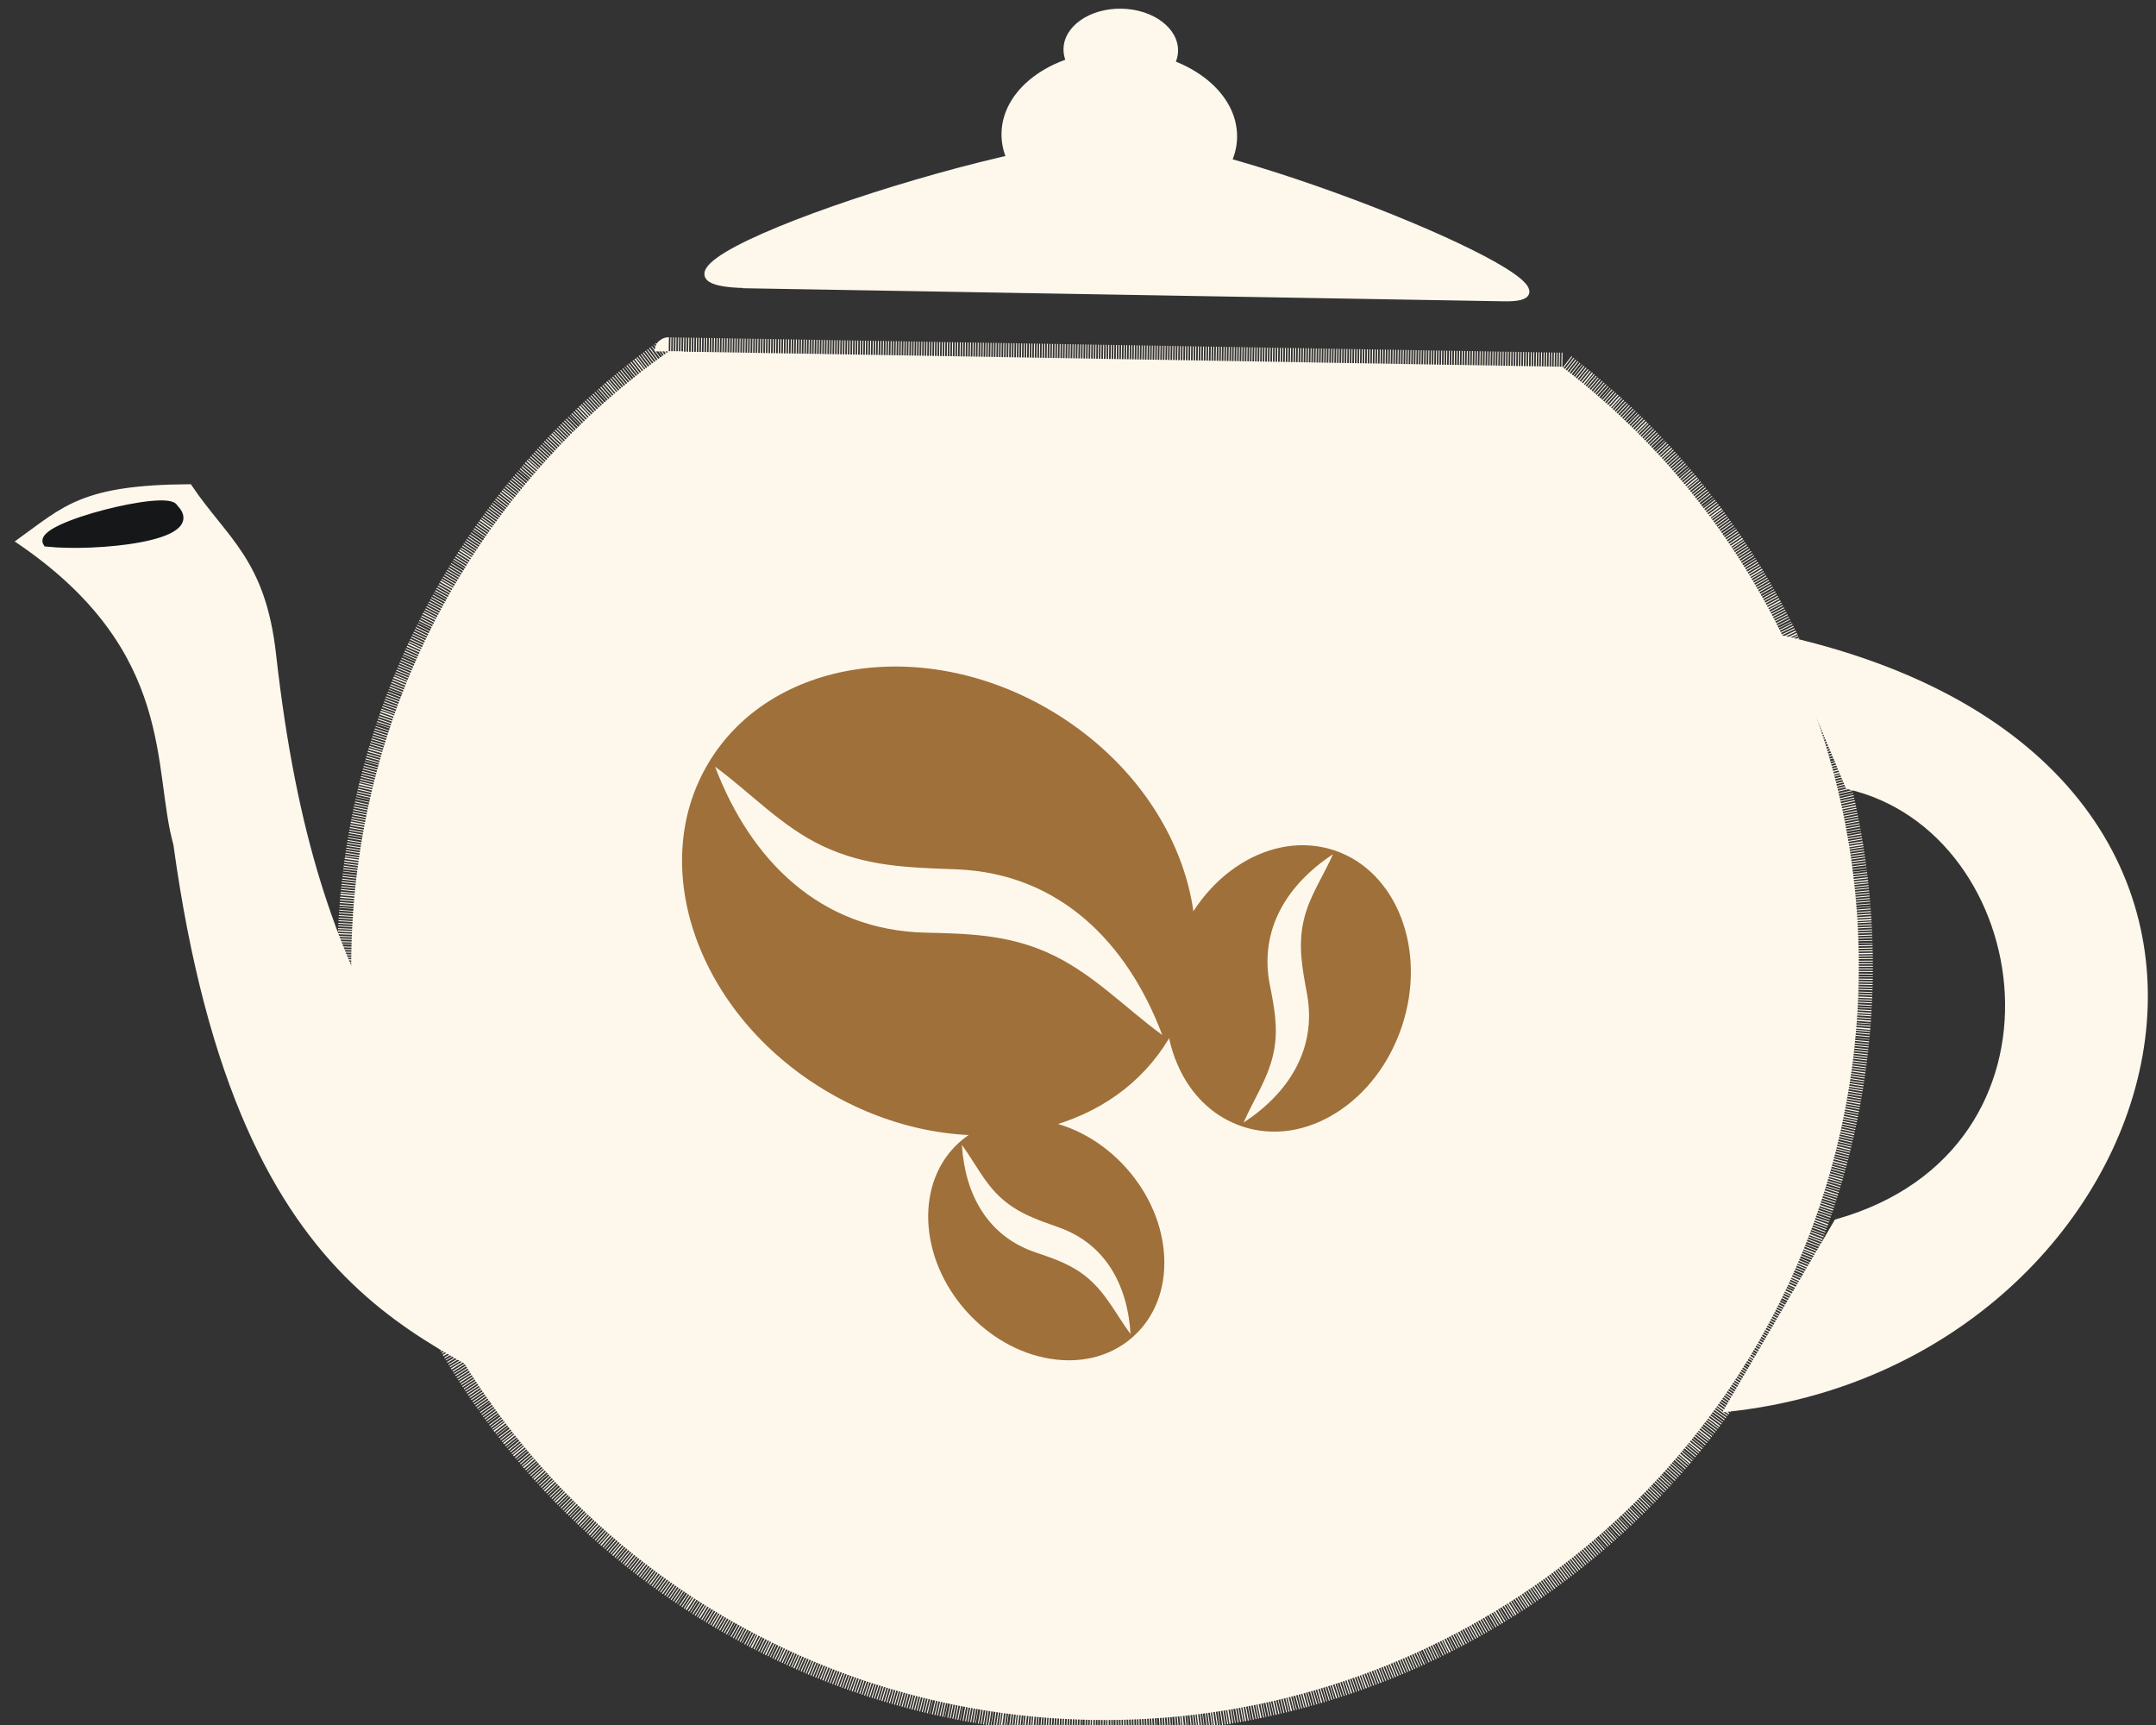 <?xml version="1.0" encoding="UTF-8" standalone="no"?>
<svg
   xmlns:dc="http://purl.org/dc/elements/1.1/"
   xmlns:cc="http://creativecommons.org/ns#"
   xmlns:rdf="http://www.w3.org/1999/02/22-rdf-syntax-ns#"
   xmlns:svg="http://www.w3.org/2000/svg"
   xmlns="http://www.w3.org/2000/svg"
   xmlns:sodipodi="http://sodipodi.sourceforge.net/DTD/sodipodi-0.dtd"
   xmlns:inkscape="http://www.inkscape.org/namespaces/inkscape"
   width="35"
   height="28"
   viewBox="0 0 9.26 7.408"
   version="1.1"
   id="svg8"
   inkscape:version="1.0.2 (e86c870879, 2021-01-15, custom)"
   sodipodi:docname="kettle_closed.svg">
  <rect x="0" y="0" width="9.26" height="7.408" fill="#333333" stroke="none"/>
  <defs
     id="defs2" />
  <sodipodi:namedview
     id="base"
     pagecolor="#ffffff"
     bordercolor="#666666"
     borderopacity="1.0"
     inkscape:pageopacity="0.0"
     inkscape:pageshadow="2"
     inkscape:zoom="5.6"
     inkscape:cx="6.8837416"
     inkscape:cy="4.7758772"
     inkscape:document-units="px"
     inkscape:current-layer="layer1"
     inkscape:document-rotation="0"
     showgrid="false"
     units="px"
     inkscape:window-width="1024"
     inkscape:window-height="728"
     inkscape:window-x="-5"
     inkscape:window-y="57"
     inkscape:window-maximized="0" />
  <g
     inkscape:label="Layer 1"
     inkscape:groupmode="layer"
     id="layer1">
    <g
       id="g23497"
       transform="translate(430.387,-9.181)">
      <path
         id="path23471"
         style="fill:#fef8ec;fill-opacity:1;stroke:#fef8ec;stroke-width:0.121;stroke-linejoin:round;stroke-miterlimit:3.836;stroke-dasharray:0.004, 0.007;stroke-opacity:1"
         d="m -423.677,10.756 -3.838,-0.066 a 3.237,3.237 0 0 0 -1.363,2.584 3.237,3.237 0 0 0 3.181,3.293 3.237,3.237 0 0 0 3.293,-3.181 3.237,3.237 0 0 0 -1.273,-2.629 z" />
      <path
         style="fill:#fef8ec;fill-opacity:1;stroke:#fef8ec;stroke-width:0.026px;stroke-linecap:butt;stroke-linejoin:miter;stroke-opacity:1"
         d="m -427.183,10.406 3.256,0.056 c 0.496,0.009 -1.069,-0.636 -1.6,-0.673 -0.48,-0.033 -2.389,0.604 -1.656,0.616 z"
         id="path23473"
         sodipodi:nodetypes="ssss" />
      <ellipse
         style="fill:#fef8ec;fill-opacity:1;stroke:none;stroke-width:0.087;stroke-linejoin:round;stroke-miterlimit:3.836;stroke-dasharray:0.003, 0.005"
         id="ellipse23475"
         cx="-425.348"
         cy="17.099"
         rx="0.506"
         ry="0.363"
         transform="rotate(0.988)" />
      <ellipse
         style="fill:#fef8ec;fill-opacity:1;stroke:none;stroke-width:0.042;stroke-linejoin:round;stroke-miterlimit:3.836;stroke-dasharray:0.001, 0.002"
         id="ellipse23477"
         cx="-425.348"
         cy="16.732"
         rx="0.246"
         ry="0.177"
         transform="rotate(0.988)" />
      <path
         style="fill:#fef8ec;fill-opacity:1;stroke:#fef8ec;stroke-width:0.025px;stroke-linecap:butt;stroke-linejoin:miter;stroke-opacity:1"
         d="m -427.922,15.296 c -0.529,-0.391 -1.423,-0.415 -1.708,-2.49 -0.091,-0.323 0.014,-0.832 -0.672,-1.3 0.196,-0.141 0.271,-0.23 0.728,-0.233 0.154,0.228 0.315,0.316 0.36,0.717 0.181,1.608 0.665,1.744 1.292,3.305 z"
         id="path23479"
         sodipodi:nodetypes="cccccc" />
      <path
         style="fill:#fef8ec;fill-opacity:1;stroke:#fef8ec;stroke-width:0.022px;stroke-linecap:butt;stroke-linejoin:miter;stroke-opacity:1"
         d="m -422.45,12.559 c 0.818,0.187 1.024,1.566 -0.049,1.869 l -0.47,0.805 c 1.923,-0.201 2.72,-2.743 0.254,-3.308 z"
         id="path23481"
         sodipodi:nodetypes="ccccc" />
      <g
         id="g23485"
         style="fill:#9f703a;fill-opacity:1"
         transform="matrix(0.001,0.002,-0.002,0.001,-424.598,12.658)">
        <path
           d="M 510.606,278.946 C 503.63,211.522 470.958,145.538 418.606,93.186 309.582,-15.773 147.918,-31.485 58.254,58.274 c -89.728,89.728 -74.048,251.328 34.944,360.32 52.352,52.352 118.336,85.024 185.76,92 8.992,0.928 17.856,1.408 26.592,1.408 57.984,0 109.824,-20.32 148,-58.496 43.904,-43.872 64.192,-105.888 57.056,-174.56 z M 351.054,334.274 C 315.342,307.01 276.622,296.226 234.574,284.706 128.718,255.682 76.142,167.362 63.854,63.843 c 29.824,35.968 51.84,77.056 88.448,107.168 39.008,32.064 81.952,43.744 129.12,57.408 103.552,30.048 154.784,117.6 166.56,219.52 -32.32,-38.848 -56.032,-82.433 -96.928,-113.665 z"
           id="path23483"
           style="fill:#9f703a;fill-opacity:1" />
      </g>
      <g
         id="g23489"
         style="fill:#9f703a;fill-opacity:1"
         transform="matrix(0.004,-0.001,0.001,0.004,-427.635,12.282)">
        <path
           d="M 510.606,278.946 C 503.63,211.522 470.958,145.538 418.606,93.186 309.582,-15.773 147.918,-31.485 58.254,58.274 c -89.728,89.728 -74.048,251.328 34.944,360.32 52.352,52.352 118.336,85.024 185.76,92 8.992,0.928 17.856,1.408 26.592,1.408 57.984,0 109.824,-20.32 148,-58.496 43.904,-43.872 64.192,-105.888 57.056,-174.56 z M 351.054,334.274 C 315.342,307.01 276.622,296.226 234.574,284.706 128.718,255.682 76.142,167.362 63.854,63.843 c 29.824,35.968 51.84,77.056 88.448,107.168 39.008,32.064 81.952,43.744 129.12,57.408 103.552,30.048 154.784,117.6 166.56,219.52 -32.32,-38.848 -56.032,-82.433 -96.928,-113.665 z"
           id="path23487"
           style="fill:#9f703a;fill-opacity:1" />
      </g>
      <g
         id="g23493"
         style="fill:#9f703a;fill-opacity:1"
         transform="matrix(0.002,1.1457217e-4,-1.1457217e-4,0.002,-426.376,13.963)">
        <path
           d="M 510.606,278.946 C 503.63,211.522 470.958,145.538 418.606,93.186 309.582,-15.773 147.918,-31.485 58.254,58.274 c -89.728,89.728 -74.048,251.328 34.944,360.32 52.352,52.352 118.336,85.024 185.76,92 8.992,0.928 17.856,1.408 26.592,1.408 57.984,0 109.824,-20.32 148,-58.496 43.904,-43.872 64.192,-105.888 57.056,-174.56 z M 351.054,334.274 C 315.342,307.01 276.622,296.226 234.574,284.706 128.718,255.682 76.142,167.362 63.854,63.843 c 29.824,35.968 51.84,77.056 88.448,107.168 39.008,32.064 81.952,43.744 129.12,57.408 103.552,30.048 154.784,117.6 166.56,219.52 -32.32,-38.848 -56.032,-82.433 -96.928,-113.665 z"
           id="path23491"
           style="fill:#9f703a;fill-opacity:1" />
      </g>
      <path
         style="fill:#161719;fill-opacity:1;stroke:#161719;stroke-width:0.033;stroke-linecap:butt;stroke-linejoin:miter;stroke-opacity:1"
         d="m -429.638,11.363 c 0.13,0.127 -0.341,0.171 -0.548,0.149 -0.044,-0.071 0.529,-0.214 0.548,-0.149 z"
         id="path23495"
         sodipodi:nodetypes="ccc" />
    </g>
  </g>
</svg>
